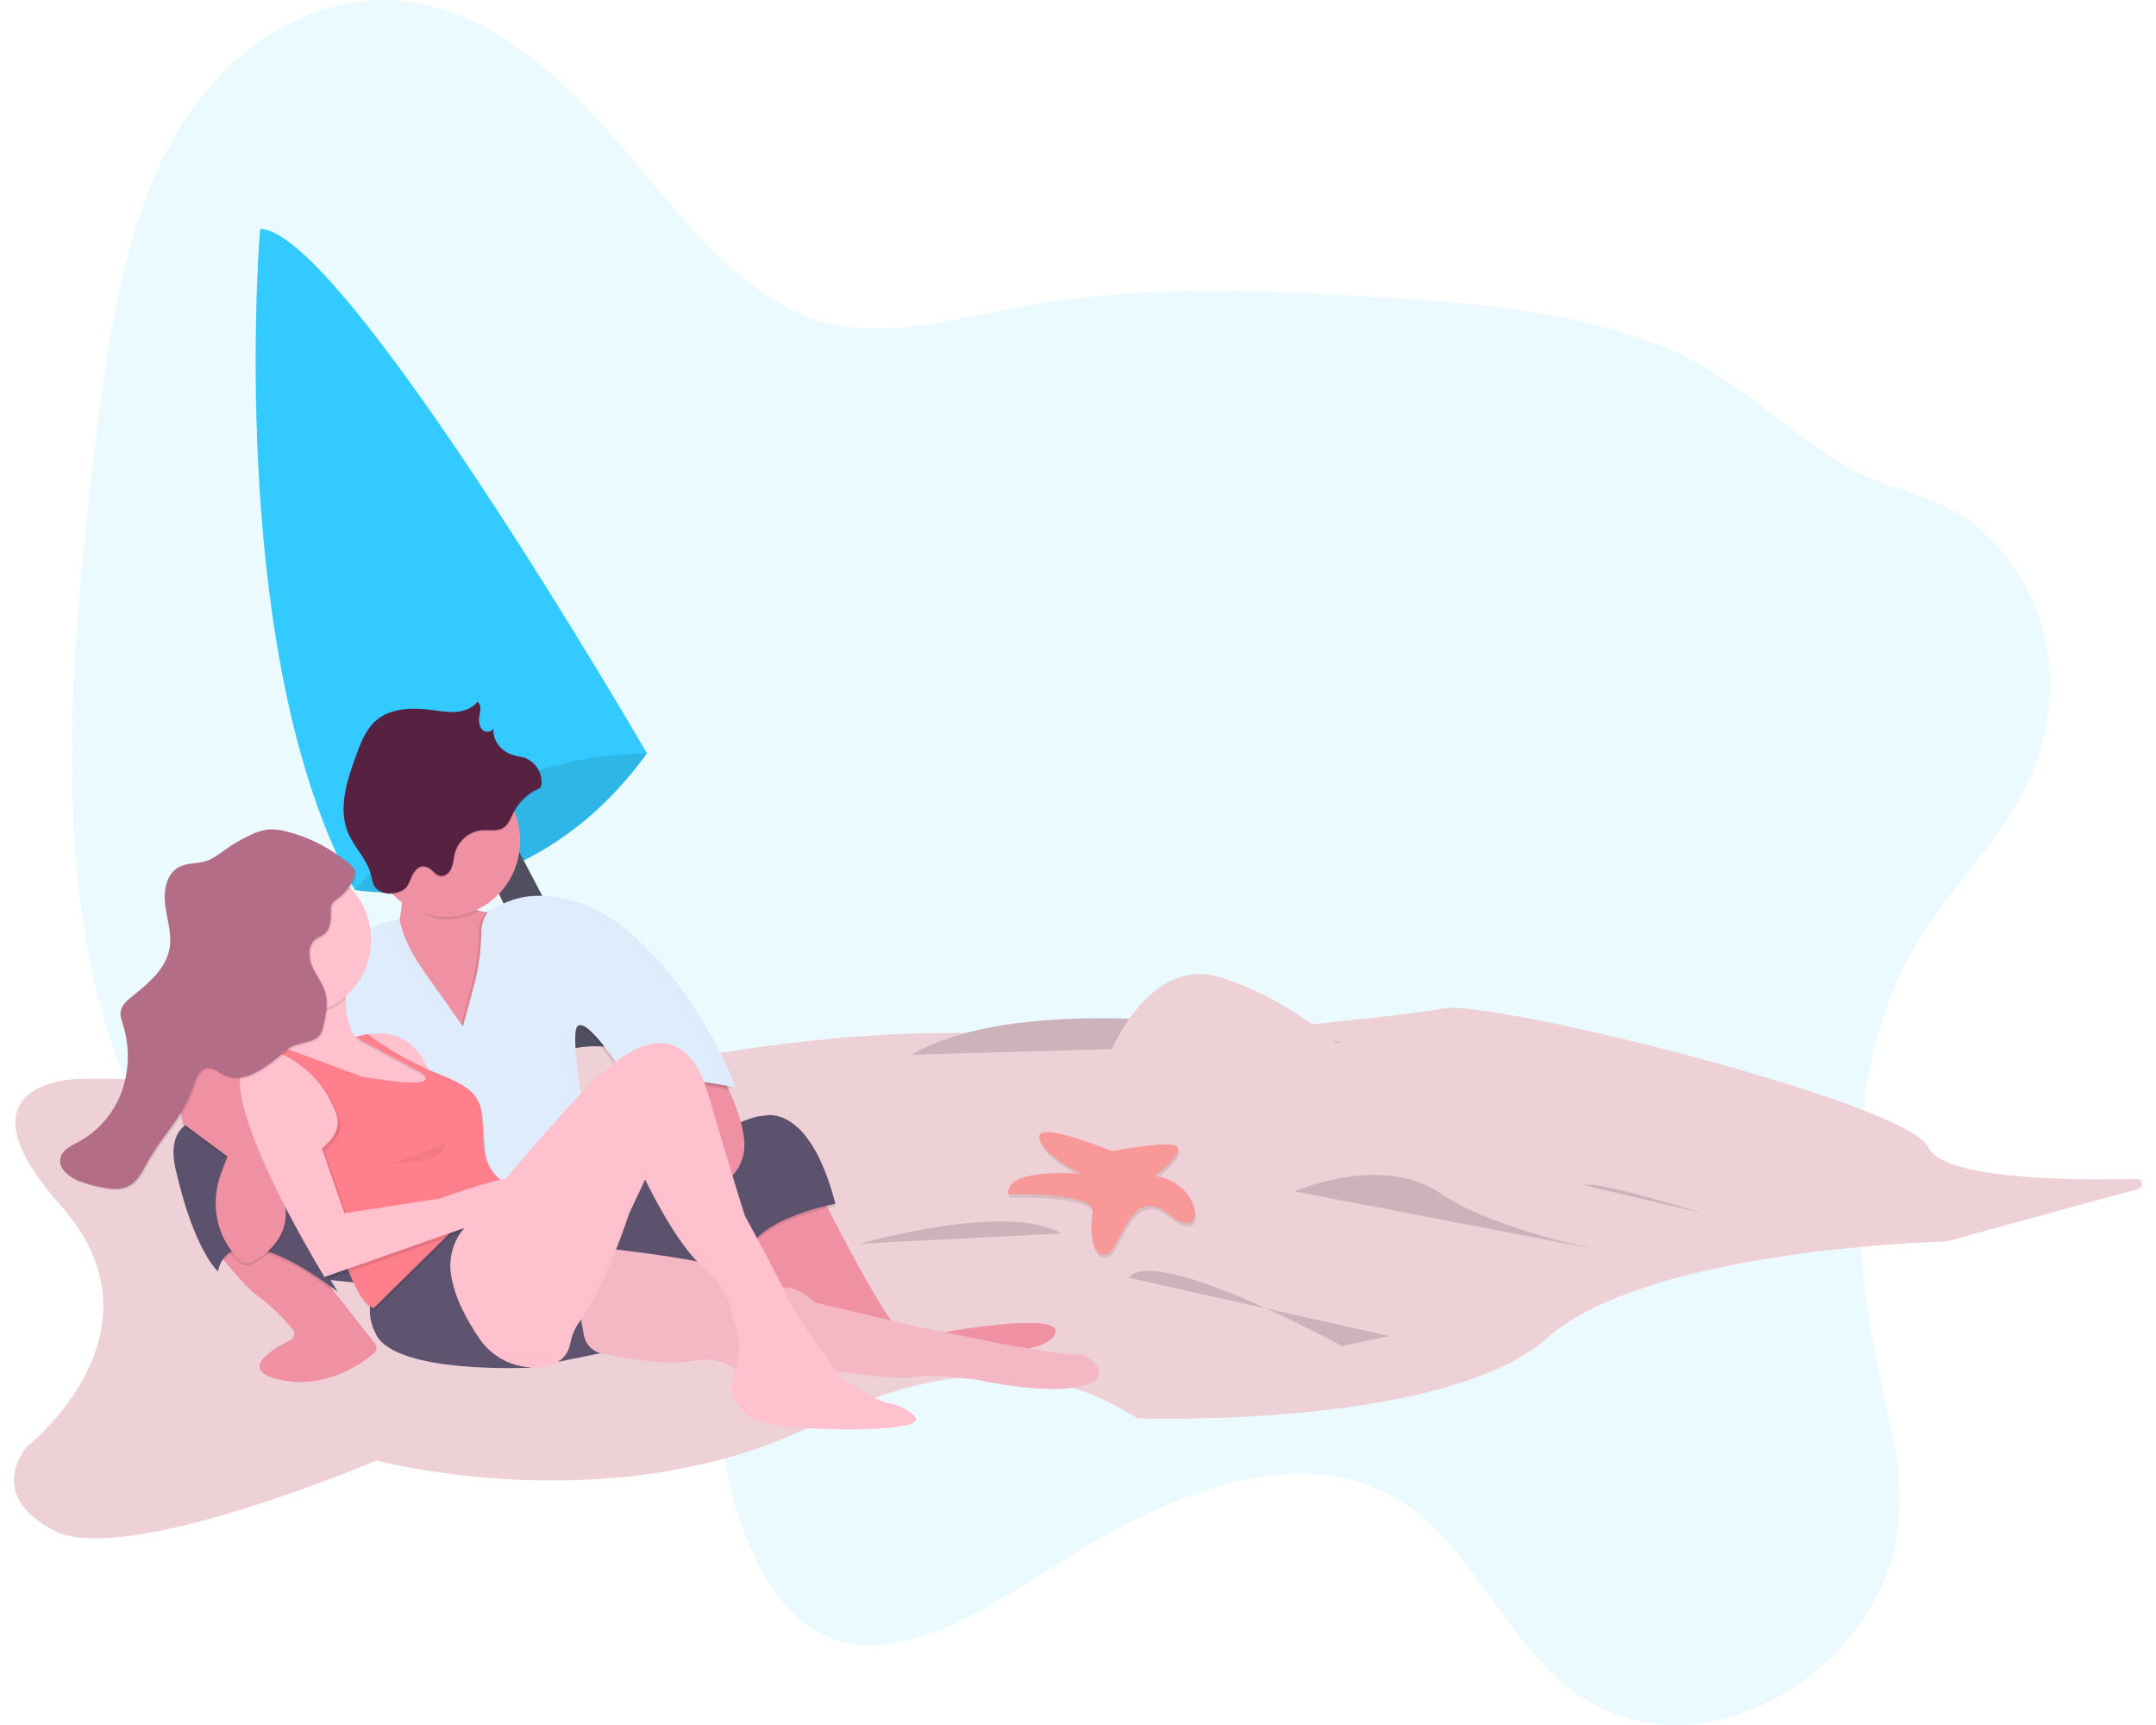 <svg width="100" height="80" viewBox="0 0 95 77" fill="none" xmlns="http://www.w3.org/2000/svg">
<g clip-path="url(#clip0)">
<path opacity="0.1" d="M84.936 42.113C81.482 47.973 82.03 55.898 83.45 62.133C83.926 64.221 84.476 66.424 84.024 68.772C83.471 71.643 81.546 73.915 79.609 75.224C76.078 77.609 72.076 77.591 69.191 75.176C66.697 73.09 65.08 69.419 62.532 67.447C58.267 64.146 52.348 66.248 47.19 69.441C43.541 71.7 39.521 74.556 36.19 73.006C33.846 71.916 32.412 68.777 31.764 65.351C31.451 63.697 31.271 61.888 30.526 60.633C30.082 59.887 29.467 59.392 28.828 58.988C22.995 55.299 15.013 58.536 9.394 54.347C5.599 51.518 3.489 45.609 2.844 39.27C2.199 32.932 2.861 26.133 3.671 19.438C4.247 14.68 5.012 9.583 7.406 5.689C9.938 1.57 13.88 -0.302 17.285 0.039C20.689 0.381 23.623 2.643 26.143 5.414C29.293 8.877 32.119 13.313 36.234 14.394C39.035 15.13 42.115 14.203 45.106 13.664C50.106 12.762 55.023 12.946 59.906 13.204C64.58 13.451 69.282 13.774 73.621 15.47C76.692 16.671 79.03 19.218 81.89 20.858C83.754 21.927 85.869 22.04 87.601 23.475C89.735 25.242 91.562 28.53 90.653 32.723C89.79 36.71 86.77 39.003 84.936 42.113Z" fill="#33CAFF"/>
<path d="M15.216 39.726C15.216 39.726 22.794 41.161 28.258 33.628C28.258 33.628 23.676 29.054 20.503 30.041C17.331 31.027 15.216 36.856 15.216 36.856V39.726Z" fill="#33CAFF"/>
<path opacity="0.1" d="M15.216 39.726C15.216 39.726 22.794 41.161 28.258 33.628C28.258 33.628 23.676 29.054 20.503 30.041C17.331 31.027 15.216 36.856 15.216 36.856V39.726Z" fill="black"/>
<path d="M18.653 33.628L26.408 49.861L28.258 48.874L20.239 33.628H18.653Z" fill="#504F60"/>
<path d="M28.258 33.628C26.854 33.642 25.456 33.831 24.097 34.192C22.222 34.696 20.439 35.504 18.817 36.587C16.471 38.141 15.216 39.726 15.216 39.726C9.624 29.725 10.874 11.682 10.979 10.304V10.303C10.981 10.281 10.982 10.264 10.983 10.251C10.985 10.23 10.986 10.22 10.986 10.22C14.687 10.22 28.258 33.628 28.258 33.628Z" fill="#33CAFF"/>
<path d="M94.836 53.07L86.246 55.421C86.246 55.421 73.027 55.69 68.444 59.726C63.862 63.761 50.555 63.313 50.202 63.313C49.85 63.313 44.914 58.919 35.925 63.492C26.936 68.066 16.185 65.196 16.185 65.196C16.185 65.196 4.993 69.95 1.82 68.335C-1.352 66.721 0.586 64.569 0.586 64.569C0.586 64.569 7.108 59.457 2.085 53.807C-2.939 48.157 2.966 48.157 2.966 48.157H19.956C21.343 48.17 22.711 47.835 23.94 47.182C25.267 46.46 26.829 46.69 27.874 46.994C28.778 47.256 29.728 47.308 30.654 47.147C39.182 45.675 44.624 46.096 46.885 46.418C47.826 46.55 48.779 46.574 49.725 46.488C52.607 46.233 58.587 45.69 61.835 45.297C62.728 45.19 63.415 45.094 63.774 45.018C64.778 44.804 69.521 45.745 74.319 47.003C79.621 48.392 84.99 50.17 85.453 51.206C86.091 52.633 91.714 52.699 94.773 52.626C94.827 52.625 94.88 52.644 94.921 52.68C94.963 52.716 94.99 52.766 94.998 52.82C95.005 52.875 94.993 52.93 94.963 52.976C94.933 53.023 94.888 53.056 94.836 53.07Z" fill="#EED1D7"/>
<path d="M61.394 59.636L59.279 60.084C59.279 60.084 50.907 55.511 49.761 57.035" fill="#CCB2BB"/>
<path d="M59.279 46.542C59.279 46.542 45.708 43.762 40.068 47.08L59.279 46.542Z" fill="#CCB2BB"/>
<path opacity="0.1" d="M49.068 51.538C49.068 51.538 45.675 50.127 45.823 50.933C45.972 51.74 47.706 52.546 47.706 52.546C47.706 52.546 44.288 52.244 44.437 53.454C44.437 53.454 48.35 53.353 48.201 54.26C48.053 55.168 48.201 56.377 48.845 56.125C49.489 55.873 49.885 52.95 51.619 54.361C53.353 55.773 53.105 52.899 50.975 52.647C50.975 52.647 52.114 51.79 52.015 51.387C51.916 50.984 49.068 51.538 49.068 51.538Z" fill="black"/>
<path d="M49.018 51.387C49.018 51.387 45.625 49.975 45.774 50.782C45.922 51.589 47.656 52.395 47.656 52.395C47.656 52.395 44.238 52.093 44.387 53.302C44.387 53.302 48.3 53.202 48.151 54.109C48.003 55.016 48.151 56.226 48.795 55.974C49.439 55.722 49.836 52.798 51.569 54.21C53.303 55.621 53.055 52.748 50.925 52.496C50.925 52.496 52.065 51.639 51.966 51.236C51.867 50.832 49.018 51.387 49.018 51.387Z" fill="#F89898"/>
<path d="M75.406 54.165C75.406 54.165 70.559 52.641 70.119 52.91L75.406 54.165Z" fill="#CCB2BB"/>
<path d="M37.776 55.511C37.776 55.511 44.298 53.627 46.765 55.062L37.776 55.511Z" fill="#CCB2BB"/>
<path d="M48.572 47.843C48.572 47.843 50.334 42.551 53.859 43.627C57.384 44.704 60.028 47.484 60.028 47.484L48.572 48.381V47.843Z" fill="#EED1D7"/>
<path d="M10.236 53.762C10.236 53.762 12.968 54.928 17.551 54.479C22.134 54.031 25.747 56.811 25.747 56.811" fill="#CCB2BB"/>
<g opacity="0.05">
<path opacity="0.05" d="M21.332 32.261C21.354 32.224 21.364 32.181 21.361 32.138C21.348 32.178 21.338 32.22 21.332 32.261Z" fill="url(#paint0_linear)"/>
</g>
<g opacity="0.05">
<path opacity="0.05" d="M21.332 32.2C21.354 32.163 21.364 32.12 21.361 32.077C21.348 32.117 21.338 32.158 21.332 32.2Z" fill="url(#paint1_linear)"/>
</g>
<g opacity="0.05">
<path opacity="0.05" d="M26.541 47.694C26.35 47.777 25.895 48.213 25.305 48.839C25.117 47.583 24.996 46.45 25.074 45.979C25.081 45.909 25.105 45.841 25.144 45.782C25.498 45.758 26.218 46.659 26.792 47.474C26.633 47.603 26.541 47.694 26.541 47.694Z" fill="url(#paint2_linear)"/>
</g>
<path d="M35.958 53.192C35.958 53.192 39.047 59.418 39.819 59.66C40.591 59.901 41.126 59.539 41.126 59.539C41.126 59.539 47.541 58.33 46.353 59.72C45.165 61.111 34.77 60.264 34.77 60.264L32.157 54.28L35.958 53.192Z" fill="#EF91A3"/>
<path opacity="0.1" d="M27.108 53.313C27.108 53.313 32.097 49.928 33.464 49.928C33.464 49.928 35.483 49.263 36.671 53.857C36.671 53.857 32.572 54.582 32.632 56.577L31.86 54.885L28.533 58.632L24.494 55.852L27.108 53.313Z" fill="black"/>
<path d="M27.108 53.192C27.108 53.192 32.097 49.807 33.464 49.807C33.464 49.807 35.483 49.142 36.671 53.736C36.671 53.736 32.572 54.461 32.632 56.456L31.86 54.764L28.533 58.511L24.494 55.731L27.108 53.192Z" fill="#5D526E"/>
<path d="M32.572 51.499C32.276 52.95 30.731 53.192 30.731 53.192L28.533 51.802C28.533 51.802 28.223 49.719 27.961 48.45C27.861 47.962 27.768 47.594 27.702 47.51C27.464 47.208 31.206 47.268 31.206 47.268C31.469 47.72 31.708 48.185 31.923 48.663C32.33 49.57 32.731 50.724 32.572 51.499Z" fill="#EF91A3"/>
<path d="M23.069 40.559L21.821 46.603L18.792 45.817C18.792 45.817 16 43.581 16.832 42.191C17.104 41.736 17.242 41.075 17.306 40.391C17.436 38.982 17.248 37.476 17.248 37.476C17.248 37.476 20.574 36.569 19.921 39.047C19.652 40.065 20.135 40.502 20.797 40.663C21.748 40.895 23.069 40.559 23.069 40.559Z" fill="#EF91A3"/>
<path opacity="0.1" d="M20.797 40.663C20.325 40.913 19.8 41.043 19.267 41.042C18.534 41.042 17.828 40.575 17.277 40.166C17.354 39.27 17.344 38.369 17.248 37.476C17.248 37.476 20.574 36.569 19.921 39.047C19.652 40.065 20.135 40.502 20.797 40.663Z" fill="black"/>
<path d="M19.267 40.921C21.104 40.921 22.594 39.406 22.594 37.536C22.594 35.667 21.104 34.151 19.267 34.151C17.43 34.151 15.941 35.667 15.941 37.536C15.941 39.406 17.43 40.921 19.267 40.921Z" fill="#EF91A3"/>
<path opacity="0.1" d="M19.019 44.597L19.921 45.878L20.434 43.984C20.632 43.227 20.737 42.447 20.745 41.663C20.75 41.331 20.856 41.008 21.049 40.74C21.975 40.226 22.662 39.955 23.829 40.077C24.984 40.205 26.082 40.658 27 41.384C30.467 44.094 32.097 48.598 32.097 48.598C32.097 48.598 27.346 47.631 27.583 48.719C27.583 48.719 25.504 45.334 25.029 45.878C24.554 46.422 26.039 53.615 26.039 53.615L16.297 54.34L13.743 47.449L13.862 42.311C13.862 42.311 16.387 41.133 16.921 41.133C17.108 41.133 17.08 41.066 17.159 41.374C17.463 42.562 18.316 43.6 19.019 44.597Z" fill="black"/>
<path opacity="0.1" d="M31.923 48.663C31.096 48.511 28.756 48.123 27.961 48.45C27.861 47.962 27.768 47.594 27.702 47.51C27.464 47.208 31.206 47.268 31.206 47.268C31.469 47.72 31.708 48.185 31.923 48.663Z" fill="black"/>
<path d="M19.137 44.537L20.04 45.817L20.553 43.924C20.751 43.166 20.856 42.386 20.864 41.602C20.868 41.27 20.975 40.947 21.168 40.679C22.094 40.166 22.781 39.894 23.947 40.016C25.103 40.145 26.201 40.597 27.119 41.324C30.586 44.034 32.216 48.538 32.216 48.538C32.216 48.538 27.464 47.57 27.702 48.658C27.702 48.658 25.623 45.273 25.148 45.817C24.673 46.361 26.157 53.555 26.157 53.555L16.416 54.28L13.862 47.389L13.981 42.251C13.981 42.251 16.505 41.072 17.04 41.072C17.227 41.072 17.198 41.006 17.277 41.314C17.582 42.501 18.435 43.54 19.137 44.537Z" fill="#DFECFB"/>
<path opacity="0.1" d="M16.958 39.928C16.624 39.988 16.235 39.873 16.073 39.571C16.008 39.42 15.963 39.263 15.937 39.101C15.764 38.412 15.2 37.898 14.922 37.246C14.454 36.148 14.865 34.888 15.277 33.767C15.48 33.216 15.697 32.642 16.129 32.251C16.793 31.65 17.783 31.636 18.664 31.754C19.02 31.802 19.379 31.866 19.738 31.837C20.097 31.809 20.464 31.673 20.691 31.389C20.882 31.515 20.812 31.808 20.773 32.036C20.734 32.262 20.766 32.526 20.945 32.665C21.123 32.803 21.457 32.689 21.442 32.461C21.281 32.945 21.636 33.48 22.094 33.691C22.245 33.76 22.406 33.807 22.57 33.831C22.846 33.872 23.098 34.013 23.278 34.228C23.459 34.444 23.557 34.719 23.553 35.002L23.553 35.008C23.557 35.07 23.543 35.133 23.513 35.188C23.474 35.232 23.426 35.265 23.372 35.284C22.91 35.498 22.533 35.865 22.3 36.324C22.177 36.569 22.085 36.852 21.858 37.002C21.579 37.185 21.214 37.094 20.883 37.12C20.608 37.146 20.348 37.255 20.135 37.433C19.922 37.611 19.767 37.85 19.688 38.118C19.611 38.398 19.621 38.703 19.449 38.952C19.412 39.008 19.364 39.056 19.308 39.092C19.252 39.128 19.189 39.151 19.124 39.16C18.866 39.189 18.748 38.954 18.563 38.832C18.128 38.547 17.851 38.924 17.714 39.279C17.563 39.669 17.458 39.837 16.958 39.928Z" fill="black"/>
<path d="M16.958 39.867C16.624 39.928 16.235 39.813 16.073 39.51C16.008 39.36 15.963 39.202 15.937 39.04C15.764 38.352 15.2 37.837 14.922 37.186C14.454 36.087 14.865 34.827 15.277 33.706C15.48 33.155 15.697 32.581 16.129 32.191C16.793 31.59 17.783 31.576 18.664 31.694C19.02 31.742 19.379 31.806 19.738 31.777C20.097 31.748 20.464 31.613 20.691 31.329C20.882 31.455 20.812 31.747 20.773 31.976C20.734 32.201 20.766 32.465 20.945 32.604C21.123 32.743 21.457 32.629 21.442 32.4C21.281 32.884 21.636 33.42 22.094 33.631C22.245 33.7 22.406 33.747 22.57 33.771C22.846 33.811 23.098 33.952 23.278 34.168C23.459 34.383 23.557 34.658 23.553 34.942L23.553 34.947C23.557 35.01 23.543 35.073 23.513 35.128C23.474 35.172 23.426 35.204 23.372 35.223C22.91 35.438 22.533 35.804 22.3 36.263C22.177 36.508 22.085 36.792 21.858 36.941C21.579 37.125 21.214 37.033 20.883 37.059C20.608 37.086 20.348 37.195 20.135 37.373C19.922 37.551 19.767 37.789 19.688 38.058C19.611 38.338 19.621 38.643 19.449 38.892C19.412 38.948 19.364 38.995 19.308 39.031C19.252 39.067 19.189 39.091 19.124 39.1C18.866 39.128 18.748 38.893 18.563 38.772C18.128 38.487 17.851 38.863 17.714 39.218C17.563 39.609 17.458 39.776 16.958 39.867Z" fill="#572142"/>
<g opacity="0.05">
<path opacity="0.05" d="M26.406 41.264C29.613 43.77 31.248 47.81 31.476 48.403C31.918 48.477 32.216 48.538 32.216 48.538C32.216 48.538 30.586 44.034 27.119 41.324C26.201 40.597 25.103 40.145 23.947 40.016C23.786 39.999 23.634 39.991 23.488 39.989C24.552 40.153 25.556 40.592 26.406 41.264Z" fill="black"/>
<path opacity="0.05" d="M16.565 41.254C16.869 42.441 17.722 43.479 18.425 44.477L19.327 45.757L19.513 45.07L19.137 44.537C18.435 43.54 17.582 42.501 17.277 41.314C17.198 41.006 17.227 41.072 17.04 41.072C16.872 41.088 16.706 41.126 16.547 41.185C16.552 41.206 16.558 41.228 16.565 41.254Z" fill="black"/>
<path opacity="0.05" d="M27.386 48.163C27.579 48.458 27.702 48.658 27.702 48.658C27.598 48.184 28.444 48.1 29.431 48.157C28.657 48.073 27.853 48.037 27.386 48.163Z" fill="black"/>
<path opacity="0.05" d="M25.078 46.012C24.797 45.743 24.56 45.614 24.435 45.757C23.96 46.301 25.445 53.494 25.445 53.494L16.375 54.169L16.416 54.28L26.157 53.555C26.157 53.555 24.865 47.291 25.078 46.012Z" fill="black"/>
</g>
<path d="M16.077 60.403C15.509 60.881 13.895 62.029 11.902 61.594C9.916 61.161 11.582 60.192 12.343 59.814C12.384 59.794 12.419 59.765 12.447 59.729C12.475 59.694 12.494 59.652 12.504 59.607C12.514 59.563 12.513 59.517 12.503 59.472C12.493 59.428 12.473 59.386 12.445 59.351C12.008 58.808 11.507 58.323 10.952 57.907C10.467 57.544 9.885 56.891 9.377 56.264V56.264C9.111 55.936 8.866 55.615 8.666 55.346C8.629 55.296 8.608 55.234 8.606 55.171C8.605 55.108 8.623 55.046 8.658 54.993C8.692 54.941 8.743 54.901 8.801 54.879C8.859 54.857 8.923 54.854 8.983 54.871L12.877 55.947C12.938 55.963 12.992 56 13.032 56.05L14.312 57.678L16.12 59.978C16.169 60.041 16.192 60.12 16.184 60.2C16.176 60.279 16.138 60.352 16.077 60.403Z" fill="#EF91A3"/>
<path opacity="0.1" d="M14.312 57.678C11.062 55.266 9.835 55.697 9.377 56.264C9.111 55.936 8.866 55.615 8.666 55.346C8.629 55.296 8.608 55.234 8.606 55.171C8.605 55.108 8.623 55.046 8.658 54.993C8.692 54.941 8.743 54.901 8.801 54.879C8.859 54.857 8.923 54.854 8.983 54.871L12.877 55.947C12.938 55.963 12.992 56 13.032 56.05L14.312 57.678Z" fill="black"/>
<path d="M11.605 50.23C11.605 50.23 6.378 48.477 7.209 52.164C8.041 55.852 9.11 56.758 9.11 56.758C9.11 56.758 9.407 53.857 14.456 57.665L12.674 54.764L14.753 52.104L11.605 50.23Z" fill="#5D526E"/>
<path opacity="0.1" d="M10.358 46.905C10.358 46.905 9.882 49.444 11.605 52.527C12.97 54.971 11.35 56.085 10.619 56.442C10.524 56.489 10.416 56.504 10.311 56.486C10.206 56.469 10.11 56.418 10.034 56.342C9.553 55.858 8.63 54.629 9.17 52.708L9.526 51.741L7.566 50.291C7.566 50.291 7.036 48.289 7.271 47.839C7.506 47.389 9.407 46.18 9.407 46.18L10.358 46.905Z" fill="black"/>
<path d="M10.358 46.785C10.358 46.785 9.882 49.323 11.605 52.406C12.97 54.85 11.35 55.964 10.619 56.321C10.524 56.368 10.416 56.384 10.311 56.366C10.206 56.348 10.11 56.297 10.034 56.221C9.553 55.737 8.63 54.508 9.17 52.587L9.526 51.62L7.566 50.17C7.566 50.17 7.036 48.168 7.271 47.718C7.506 47.268 9.407 46.059 9.407 46.059L10.358 46.785Z" fill="#EF91A3"/>
<path d="M14.694 41.949C14.694 41.949 10.417 44.427 8.635 46.059C6.853 47.691 7.209 48.235 7.209 48.235C7.209 48.235 8.932 44.971 10.417 47.812C10.417 47.812 14.575 44.729 15.703 46.059C16.832 47.389 14.694 41.949 14.694 41.949Z" fill="#DFECFB"/>
<path d="M13.09 56.214L16.654 55.489L16.238 57.363L13.655 57.089L13.09 56.214Z" fill="#5D526E"/>
<path d="M19.267 48.235L19.148 49.565L14.872 48.84L13.565 47.993L11.605 47.268C11.836 46.62 11.872 45.916 11.709 45.247C11.635 44.958 11.52 44.682 11.367 44.427C10.536 43.037 14.872 43.641 14.872 43.641C14.825 43.955 14.803 44.272 14.806 44.589C14.815 45.599 15.096 47.022 16.654 46.785L17.96 47.57L19.267 48.235Z" fill="#FFC1CD"/>
<path d="M15.05 46.361C15.05 46.361 17.248 45.394 18.317 47.389C19.386 49.384 19.861 49.263 19.861 49.263L17.723 47.873L15.05 46.361Z" fill="#FFC1CD"/>
<path d="M16.891 56.456C16.891 56.456 15.228 57.846 16.179 59.599C17.129 61.352 23.069 61.05 23.069 61.05C23.069 61.05 19.298 59.608 20.233 54.768C20.233 54.768 17.545 55.549 16.891 56.456Z" fill="#5F5470"/>
<path d="M24.791 58.511L24.197 60.808L26.276 60.385C26.276 60.385 25.385 58.451 25.504 57.907C25.623 57.363 24.791 58.511 24.791 58.511Z" fill="#5F5470"/>
<path d="M26.454 55.731C26.454 55.731 31.86 56.275 33.345 57.121L34.473 57.484C34.473 57.484 34.889 57.363 35.78 58.149L40.413 59.237L43.977 59.962C43.977 59.962 47.244 60.566 47.481 60.446C47.719 60.325 49.323 61.352 47.779 61.836C46.234 62.319 43.027 61.594 43.027 61.594C43.027 61.594 40.651 61.292 40.116 61.473C39.581 61.654 35.958 61.111 35.958 61.111L32.394 61.352C32.394 61.352 31.8 60.446 30.256 60.748C29.154 60.964 27.235 60.625 26.227 60.414C26.031 60.373 25.852 60.274 25.713 60.129C25.573 59.984 25.479 59.8 25.442 59.601L25.088 57.665L26.454 55.731Z" fill="#FFC1CD"/>
<path opacity="0.05" d="M26.454 55.731C26.454 55.731 31.86 56.275 33.345 57.121L34.473 57.484C34.473 57.484 34.889 57.363 35.78 58.149L40.413 59.237L43.977 59.962C43.977 59.962 47.244 60.566 47.481 60.446C47.719 60.325 49.323 61.352 47.779 61.836C46.234 62.319 43.027 61.594 43.027 61.594C43.027 61.594 40.651 61.292 40.116 61.473C39.581 61.654 35.958 61.111 35.958 61.111L32.394 61.352C32.394 61.352 31.8 60.446 30.256 60.748C29.154 60.964 27.235 60.625 26.227 60.414C26.031 60.373 25.852 60.274 25.713 60.129C25.573 59.984 25.479 59.8 25.442 59.601L25.088 57.665L26.454 55.731Z" fill="black"/>
<path opacity="0.1" d="M14.806 44.589C14.387 44.956 13.883 45.209 13.341 45.324C12.799 45.439 12.238 45.413 11.709 45.247C11.635 44.958 11.52 44.682 11.367 44.427C10.536 43.037 14.872 43.641 14.872 43.641C14.825 43.955 14.803 44.272 14.806 44.589Z" fill="black"/>
<path d="M12.674 45.273C14.478 45.273 15.941 43.785 15.941 41.949C15.941 40.113 14.478 38.624 12.674 38.624C10.87 38.624 9.407 40.113 9.407 41.949C9.407 43.785 10.87 45.273 12.674 45.273Z" fill="#FFC1CD"/>
<path opacity="0.1" d="M11.308 46.845C11.308 46.845 13.803 48.235 13.921 49.142C14.04 50.049 13.565 51.137 13.565 51.137C13.565 51.137 14.694 58.028 16.119 58.511L19.921 54.764L23.128 53.313C23.128 53.313 21.227 53.192 21.049 51.379C20.871 49.565 21.287 48.961 19.148 48.114C17.01 47.268 15.852 46.271 15.852 46.271L15.3 46.413L18.139 47.933C18.139 47.933 19.742 48.9 15.585 48.175L11.664 46.724L11.308 46.845Z" fill="black"/>
<path d="M11.249 46.724C11.249 46.724 13.743 48.114 13.862 49.021C13.981 49.928 13.506 51.016 13.506 51.016C13.506 51.016 14.634 57.907 16.06 58.39L19.861 54.643L23.069 53.192C23.069 53.192 21.168 53.071 20.99 51.258C20.812 49.444 21.227 48.84 19.089 47.993C16.951 47.147 15.793 46.15 15.793 46.15L15.24 46.292L18.079 47.812C18.079 47.812 19.683 48.779 15.525 48.054L11.605 46.603L11.249 46.724Z" fill="#FF808C"/>
<path opacity="0.1" d="M12.139 47.208C12.139 47.208 9.704 46.301 10.298 49.203C10.892 52.104 13.981 57.121 13.981 57.121L21.227 54.582C21.227 54.582 23.485 52.829 22.891 52.648C22.297 52.467 19.148 53.615 19.148 53.615L14.872 54.28L13.862 51.379C13.862 51.379 14.812 50.714 14.515 49.867C14.512 49.859 14.509 49.85 14.507 49.842C14.103 48.715 13.29 47.79 12.235 47.256L12.139 47.208Z" fill="black"/>
<path d="M12.021 47.087C12.021 47.087 9.585 46.18 10.179 49.081C10.773 51.983 13.862 57 13.862 57L21.109 54.461C21.109 54.461 23.366 52.708 22.772 52.527C22.178 52.346 19.03 53.494 19.03 53.494L14.753 54.159L13.743 51.258C13.743 51.258 14.694 50.593 14.397 49.746C14.394 49.738 14.391 49.73 14.388 49.721C13.984 48.594 13.171 47.669 12.116 47.135L12.021 47.087Z" fill="#FFC1CD"/>
<path opacity="0.1" d="M12.248 37.181C11.966 37.099 11.672 37.067 11.379 37.088C11.103 37.13 10.836 37.216 10.588 37.345C10.189 37.535 9.807 37.76 9.446 38.017C9.203 38.19 8.965 38.38 8.685 38.479C8.265 38.627 7.78 38.559 7.393 38.781C6.85 39.093 6.729 39.841 6.809 40.469C6.889 41.098 7.108 41.724 7.011 42.35C6.865 43.287 6.067 43.953 5.333 44.538C5.102 44.722 4.854 44.939 4.819 45.235C4.797 45.421 4.864 45.603 4.92 45.781C5.229 46.756 5.213 47.807 4.874 48.772C4.527 49.736 3.844 50.536 2.955 51.021C2.618 51.2 2.209 51.383 2.13 51.761C2.03 52.242 2.539 52.615 2.992 52.785C3.361 52.924 3.743 53.026 4.132 53.088C4.475 53.143 4.84 53.165 5.153 53.012C5.516 52.834 5.738 52.457 5.93 52.097C6.678 50.692 7.596 50.004 8.079 48.484C8.184 48.156 8.35 47.766 8.687 47.733C8.898 47.712 9.088 47.847 9.268 47.962C10.132 48.517 11.04 47.895 11.844 47.255C12.031 47.107 12.19 46.921 12.397 46.805C12.837 46.559 13.479 46.629 13.742 46.195C13.804 46.08 13.847 45.956 13.869 45.827C13.977 45.355 14.085 44.859 13.96 44.39C13.844 43.957 13.543 43.602 13.365 43.191C13.187 42.779 13.177 42.218 13.54 41.963C13.649 41.886 13.78 41.847 13.887 41.767C14.199 41.537 14.206 41.077 14.204 40.685C14.197 40.588 14.213 40.49 14.252 40.402C14.309 40.317 14.384 40.247 14.472 40.196C14.818 39.955 15.088 39.615 15.248 39.22C15.406 38.788 15.003 38.593 14.681 38.35C13.953 37.801 13.126 37.404 12.248 37.181Z" fill="black"/>
<path d="M12.188 37.121C11.906 37.038 11.612 37.007 11.319 37.028C11.044 37.069 10.777 37.156 10.529 37.285C10.129 37.474 9.747 37.699 9.386 37.957C9.144 38.13 8.906 38.32 8.626 38.419C8.206 38.567 7.72 38.498 7.333 38.721C6.791 39.032 6.67 39.78 6.75 40.409C6.83 41.037 7.049 41.664 6.952 42.29C6.806 43.227 6.007 43.892 5.274 44.477C5.043 44.662 4.795 44.878 4.76 45.175C4.737 45.36 4.804 45.543 4.86 45.721C5.17 46.696 5.153 47.747 4.814 48.712C4.468 49.675 3.785 50.476 2.896 50.96C2.559 51.139 2.15 51.322 2.071 51.701C1.971 52.182 2.479 52.554 2.932 52.724C3.302 52.864 3.684 52.965 4.073 53.028C4.415 53.083 4.781 53.104 5.093 52.952C5.457 52.774 5.678 52.397 5.87 52.036C6.618 50.632 7.536 49.943 8.02 48.423C8.124 48.096 8.291 47.706 8.628 47.672C8.838 47.652 9.029 47.787 9.208 47.902C10.072 48.456 10.98 47.835 11.785 47.194C11.971 47.046 12.13 46.86 12.338 46.744C12.778 46.499 13.419 46.569 13.683 46.134C13.744 46.02 13.787 45.895 13.809 45.767C13.918 45.294 14.026 44.798 13.901 44.33C13.785 43.896 13.483 43.541 13.306 43.13C13.128 42.719 13.118 42.157 13.481 41.902C13.59 41.826 13.721 41.786 13.828 41.707C14.14 41.477 14.147 41.017 14.145 40.624C14.137 40.528 14.153 40.43 14.193 40.341C14.25 40.257 14.325 40.187 14.412 40.136C14.759 39.894 15.029 39.555 15.189 39.16C15.346 38.728 14.943 38.532 14.621 38.289C13.894 37.741 13.067 37.343 12.188 37.121Z" fill="#B46D86"/>
<path d="M39.849 63.619C38.236 63.965 33.531 63.819 32.84 63.256C31.782 62.396 32.043 61.631 32.113 61.473H32.097C32.097 61.473 32.691 60.023 32.097 58.934C32.097 58.934 32.038 57.605 30.791 56.577C29.543 55.549 28.177 52.648 28.177 52.648L27.464 54.159C27.464 54.159 26.393 57.477 25.281 58.95C25.059 59.242 24.908 59.584 24.84 59.947C24.766 60.346 24.512 60.85 23.722 60.99L23.681 60.997C23.128 61.091 22.561 61.023 22.045 60.8C21.529 60.577 21.086 60.209 20.769 59.739C20.237 58.96 19.635 57.879 19.499 56.826C19.454 56.471 19.483 56.112 19.584 55.769C19.684 55.427 19.854 55.11 20.082 54.839L20.088 54.831C21.368 53.292 25.803 48.001 26.514 47.691C26.514 47.691 29.721 44.548 30.969 48.779C32.216 53.011 32.632 54.28 32.632 54.28C32.632 54.28 34.123 56.991 34.533 57.907C34.956 58.853 36.715 61.215 36.894 61.453C37.057 61.567 38.629 62.652 39.136 62.652C39.36 62.652 41.011 63.369 39.849 63.619Z" fill="#FFC1CD"/>
<g opacity="0.05">
<path opacity="0.05" d="M32.34 59.786C32.391 59.316 32.363 58.757 32.097 58.27C32.097 58.27 32.038 56.94 30.791 55.912C29.543 54.885 28.177 51.983 28.177 51.983L27.464 53.494C27.464 53.494 26.393 56.812 25.281 58.285C25.059 58.578 24.908 58.919 24.84 59.282C24.766 59.682 24.512 60.185 23.722 60.325L23.681 60.332C23.128 60.426 22.561 60.358 22.045 60.135C21.529 59.912 21.086 59.544 20.769 59.074C20.243 58.304 19.649 57.238 19.504 56.196C19.471 56.425 19.47 56.657 19.499 56.886C19.635 57.939 20.237 59.02 20.769 59.799C21.086 60.269 21.529 60.637 22.045 60.86C22.561 61.083 23.128 61.151 23.681 61.057L23.722 61.05C24.512 60.91 24.766 60.407 24.84 60.007C24.908 59.644 25.059 59.303 25.281 59.011C26.393 57.538 27.464 54.22 27.464 54.22L28.177 52.708C28.177 52.708 29.543 55.61 30.791 56.638C32.038 57.665 32.097 58.995 32.097 58.995C32.228 59.24 32.31 59.509 32.34 59.786Z" fill="black"/>
</g>
<path opacity="0.05" d="M16.862 51.953C16.862 51.953 19.416 51.892 19.238 51.046L16.862 51.953Z" fill="black"/>
<path d="M58.75 54.972C58.75 54.972 62.716 52.192 66.594 53.179C70.471 54.165 67.563 57.573 67.563 57.573L58.75 54.972Z" fill="#EED1D7"/>
<path d="M57.164 53.179C57.164 53.179 61.042 51.475 63.685 53.269C66.329 55.062 71.617 55.959 71.617 55.959" fill="#CCB2BB"/>
</g>
<defs>
<linearGradient id="paint0_linear" x1="21.347" y1="32.261" x2="21.347" y2="32.138" gradientUnits="userSpaceOnUse">
<stop stop-color="#808080" stop-opacity="0.25"/>
<stop offset="0.535" stop-color="#808080" stop-opacity="0.12"/>
<stop offset="1" stop-color="#808080" stop-opacity="0.1"/>
</linearGradient>
<linearGradient id="paint1_linear" x1="30.417" y1="78.766" x2="30.417" y2="78.597" gradientUnits="userSpaceOnUse">
<stop stop-color="#808080" stop-opacity="0.25"/>
<stop offset="0.535" stop-color="#808080" stop-opacity="0.12"/>
<stop offset="1" stop-color="#808080" stop-opacity="0.1"/>
</linearGradient>
<linearGradient id="paint2_linear" x1="643.837" y1="1774" x2="643.837" y2="1669.78" gradientUnits="userSpaceOnUse">
<stop stop-color="#808080" stop-opacity="0.25"/>
<stop offset="0.535" stop-color="#808080" stop-opacity="0.12"/>
<stop offset="1" stop-color="#808080" stop-opacity="0.1"/>
</linearGradient>
<clipPath id="clip0">
<rect width="95" height="77" fill="white"/>

    <filter id="f1" x="0" y="0" width="200%" height="200%">
      <feOffset result="offOut" in="SourceAlpha" dx="20" dy="20" />
      <feGaussianBlur result="blurOut" in="offOut" stdDeviation="10" />
      <feBlend in="SourceGraphic" in2="blurOut" mode="normal" />
    </filter>
</clipPath>
</defs>
</svg>
